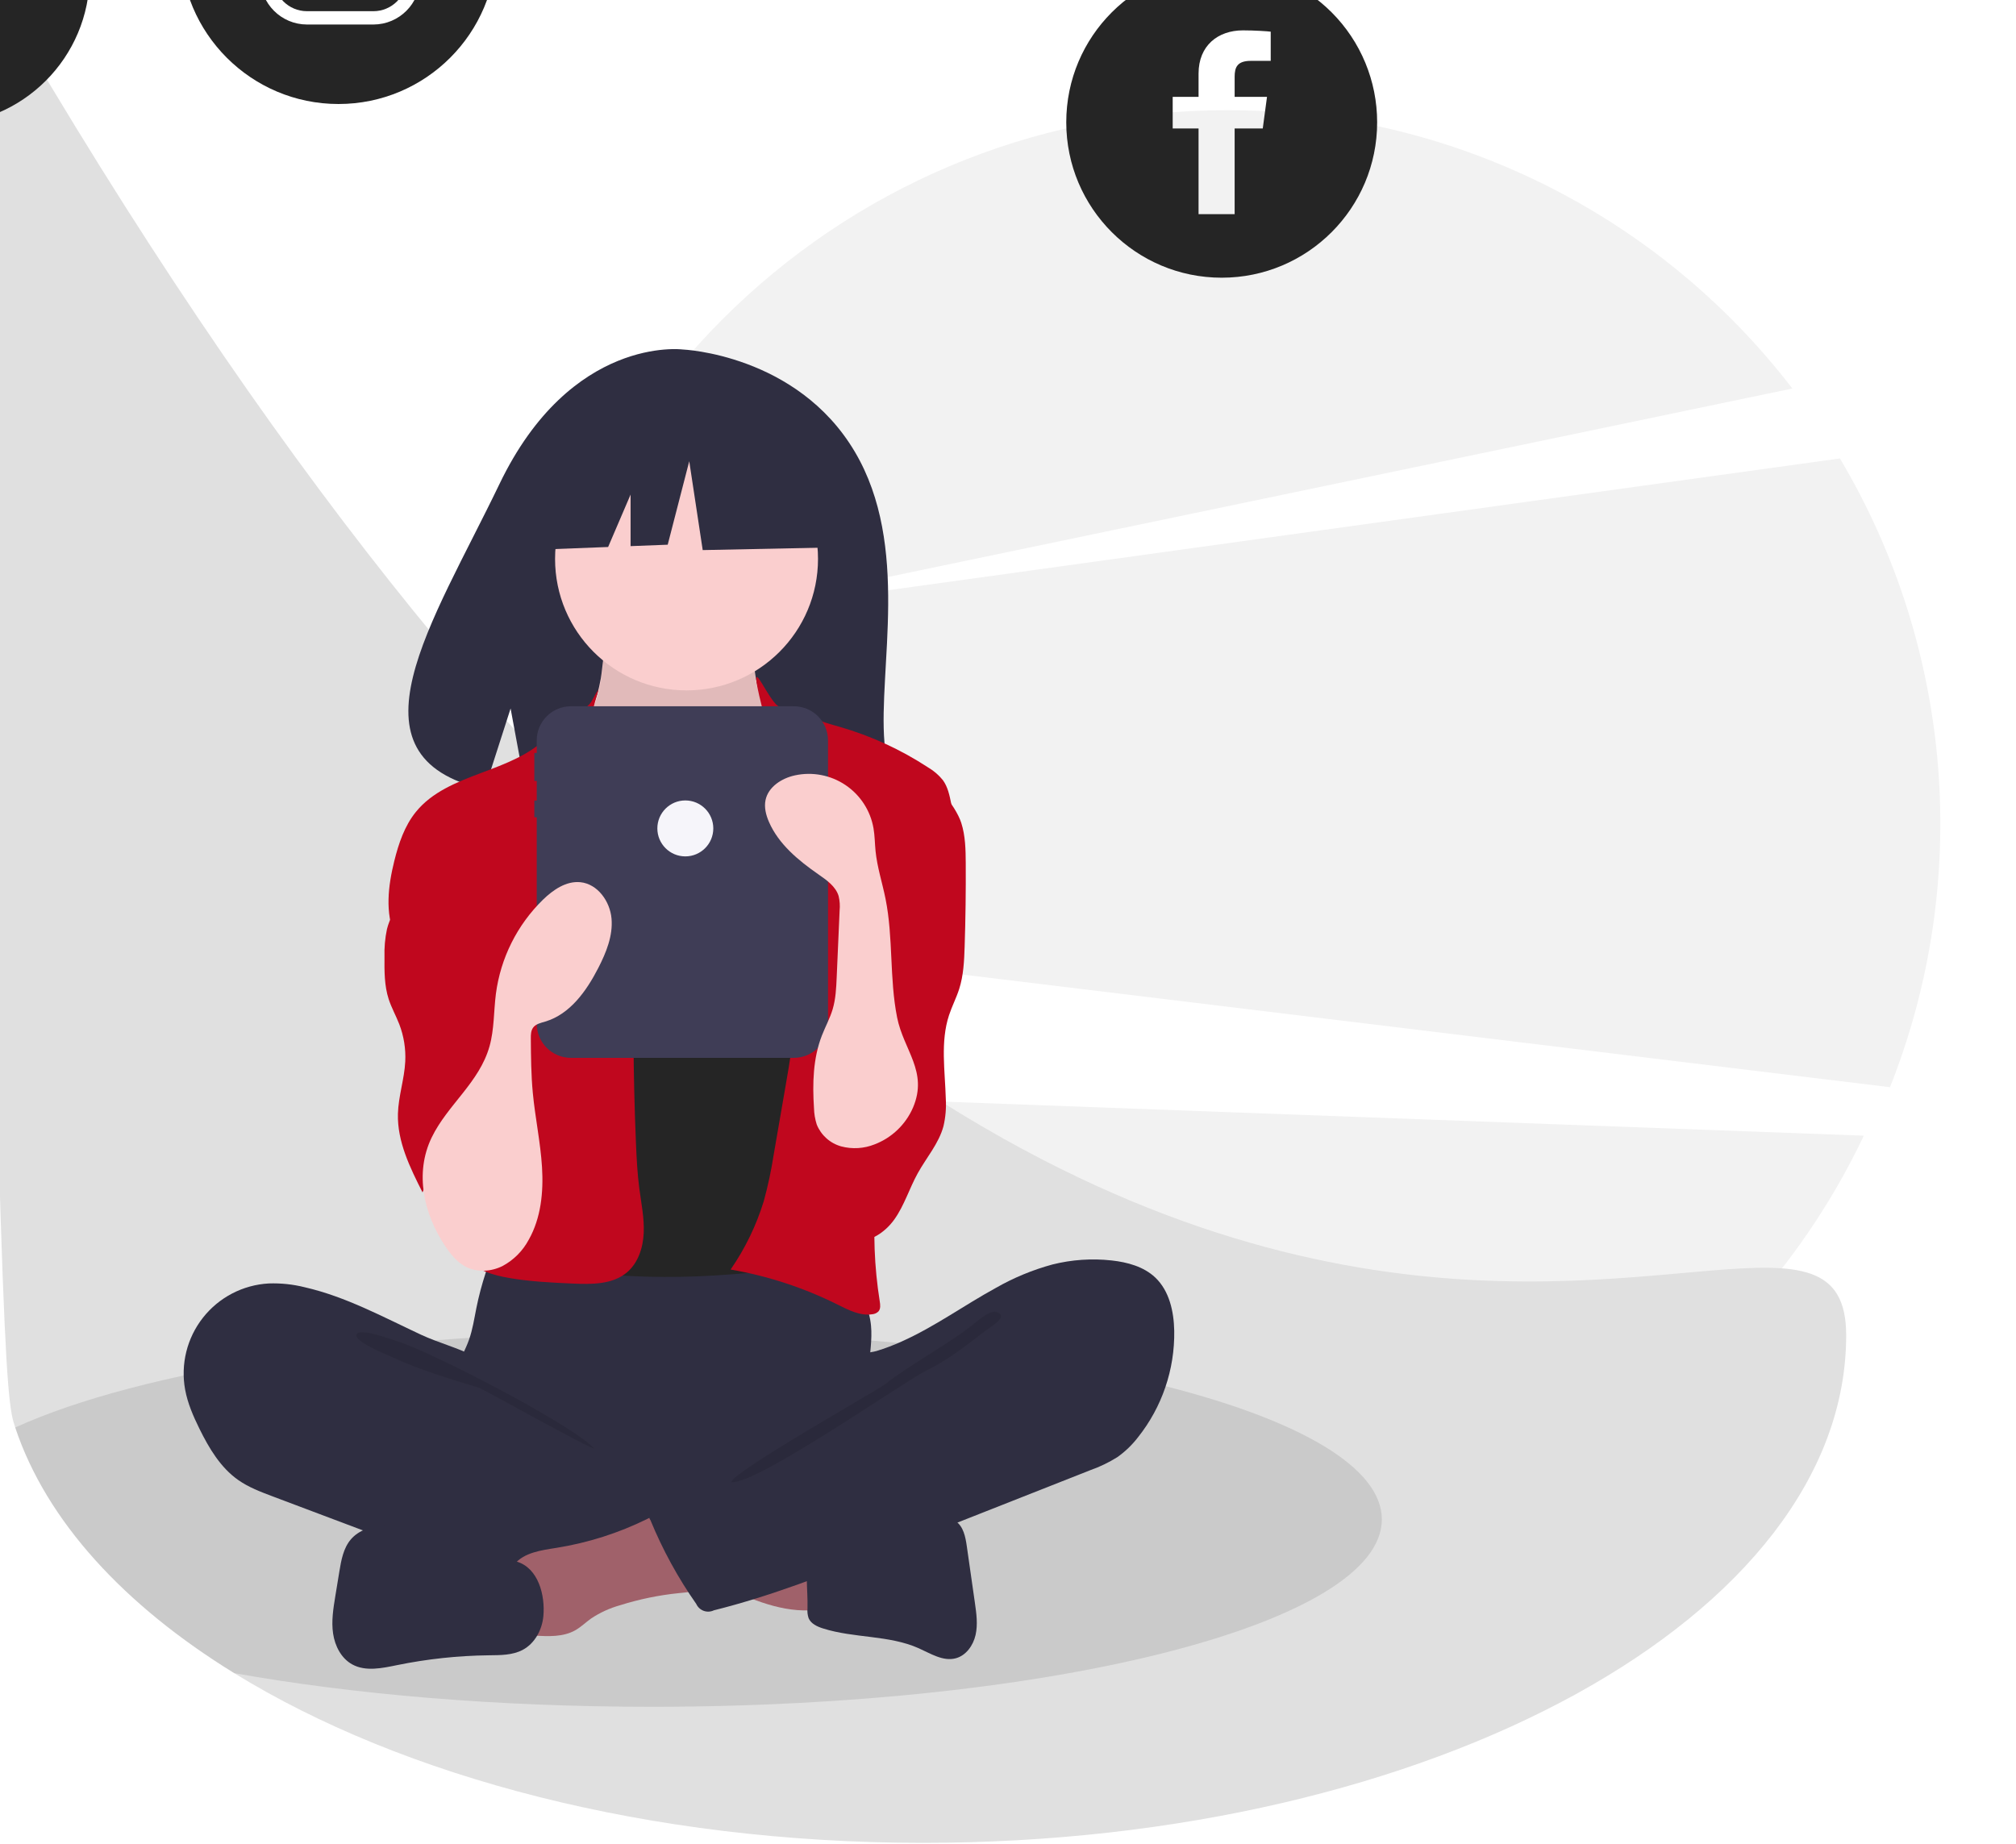 <svg id="emjo1ncgfy4j1" xmlns="http://www.w3.org/2000/svg" xmlns:xlink="http://www.w3.org/1999/xlink" viewBox="0 0 434 397" shape-rendering="geometricPrecision" text-rendering="geometricPrecision">
    <style><![CDATA[#emjo1ncgfy4j7_to {animation: emjo1ncgfy4j7_to__to 3000ms linear infinite normal backwards}@keyframes emjo1ncgfy4j7_to__to { 0% {offset-distance: 0%} 16.667% {offset-distance: 16.667%} 33.333% {offset-distance: 33.333%} 50% {offset-distance: 50%} 66.667% {offset-distance: 66.667%} 83.333% {offset-distance: 83.333%} 100% {offset-distance: 100%} }#emjo1ncgfy4j12_to {animation: emjo1ncgfy4j12_to__to 3000ms linear infinite normal backwards}@keyframes emjo1ncgfy4j12_to__to { 0% {offset-distance: 0%} 16.667% {offset-distance: 16.667%} 33.333% {offset-distance: 33.333%} 50% {offset-distance: 50%} 66.667% {offset-distance: 66.667%} 83.333% {offset-distance: 83.333%} 100% {offset-distance: 100%} }#emjo1ncgfy4j13_to {animation: emjo1ncgfy4j13_to__to 3000ms linear infinite normal backwards}@keyframes emjo1ncgfy4j13_to__to { 0% {offset-distance: 0%} 16.667% {offset-distance: 16.667%} 33.333% {offset-distance: 33.333%} 50% {offset-distance: 50%} 66.667% {offset-distance: 66.667%} 83.333% {offset-distance: 83.333%} 100% {offset-distance: 100%} }]]></style>
    <defs>
        <filter id="emjo1ncgfy4j36-filter" x="-400%" width="600%" y="-400%" height="600%">
            <feColorMatrix id="emjo1ncgfy4j36-filter-hue-rotate-0" type="hueRotate" values="0" result="result" />
            <feColorMatrix id="emjo1ncgfy4j36-filter-saturate-0" type="saturate" values="1" result="result" />
            <feComponentTransfer id="emjo1ncgfy4j36-filter-brightness-0" result="result">
                <feFuncR id="emjo1ncgfy4j36-filter-brightness-0-R" type="linear" slope="1" />
                <feFuncG id="emjo1ncgfy4j36-filter-brightness-0-G" type="linear" slope="1" />
                <feFuncB id="emjo1ncgfy4j36-filter-brightness-0-B" type="linear" slope="1" />
            </feComponentTransfer>
            <feComponentTransfer id="emjo1ncgfy4j36-filter-brightness-1" result="result">
                <feFuncR id="emjo1ncgfy4j36-filter-brightness-1-R" type="linear" slope="1" />
                <feFuncG id="emjo1ncgfy4j36-filter-brightness-1-G" type="linear" slope="1" />
                <feFuncB id="emjo1ncgfy4j36-filter-brightness-1-B" type="linear" slope="1" />
            </feComponentTransfer>
        </filter>
        <filter id="emjo1ncgfy4j37-filter" x="-400%" width="600%" y="-400%" height="600%">
            <feColorMatrix id="emjo1ncgfy4j37-filter-saturate-0" type="saturate" values="1" result="result" />
        </filter>
    </defs>
    <g id="emjo1ncgfy4j2">
        <g id="emjo1ncgfy4j3">
            <path id="emjo1ncgfy4j4" d="M405.144,235.556C422.735,191.201,418.752,141.193,394.363,100.182L148.612,134.215L384.12,85.125C355.079,47.31,310.099,25.162,262.425,25.201C177.617,25.201,108.868,93.963,108.868,178.784C108.869,185.794,109.347,192.797,110.297,199.742L405.144,235.556Z" transform="matrix(1 0 0 1 1.731 -1.476)" fill="rgb(242,242,242)" stroke="none" stroke-width="1" />
            <path id="emjo1ncgfy4j5" d="M119.132,234.08C141.327,291.577,197.109,332.367,262.425,332.367C323.714,332.367,376.609,296.45,401.237,244.517L119.132,234.08Z" fill="rgb(242,242,242)" stroke="none" stroke-width="1" />
            <path id="emjo1ncgfy4j6" d="M397.441,287.496C397.441,347.852,308.469,396.775,198.721,396.775C139.761,396.775,86.799,382.658,50.409,360.229C26.665,345.599,9.972,327.428,3.276,307.348C1.115,300.952,0.008,294.247,-5.684,0C-5.684,0,0,0,0,0C232.762,401.527,397.441,227.147,397.441,287.496Z" fill="rgb(224,224,224)" stroke="none" stroke-width="1" />
            <g id="emjo1ncgfy4j7_to" style="offset-path:path('M308.277,123.368Q298.027,51.504,222.696,42.876C179.323,44.613,151.863,59.419,138.597,82.491C115.031,104.835,115.656,236.711,138.597,252.482C142.301,280.808,206.007,318.326,236.412,311.867C269.501,310.115,310.603,253.345,316.537,227.759C327.356,193,313.307,144.022,309.103,123.368');offset-rotate:0deg">
                <g id="emjo1ncgfy4j7" transform="translate(-318.121,-106.985)">
                    <ellipse id="emjo1ncgfy4j8" rx="5.733" ry="5.734" transform="matrix(1 0 0 1 391.358 95.062)" fill="rgb(37,37,37)" stroke="none" stroke-width="1" />
                    <path id="emjo1ncgfy4j9" d="M390.99,61.347C372.207,61.347,356.98,76.577,356.98,95.363C356.98,114.149,372.207,129.379,390.99,129.379C409.773,129.379,425,114.149,425,95.363C425,86.342,421.416,77.689,415.038,71.31C408.66,64.931,400.01,61.347,390.99,61.347ZM408.555,102.229C408.539,107.763,404.057,112.246,398.523,112.262L384.192,112.262C378.658,112.246,374.176,107.764,374.16,102.229L374.16,87.895C374.176,82.36,378.658,77.877,384.192,77.861L398.524,77.861C404.057,77.877,408.539,82.36,408.555,87.895L408.555,102.229Z" fill="rgb(37,37,37)" stroke="none" stroke-width="1" />
                    <path id="emjo1ncgfy4j10" d="M398.523,80.728L384.192,80.728C380.239,80.74,377.038,83.942,377.026,87.895L377.026,102.229C377.038,106.182,380.239,109.384,384.192,109.396L398.524,109.396C402.476,109.384,405.678,106.182,405.689,102.229L405.689,87.895C405.678,83.942,402.476,80.74,398.524,80.728L398.523,80.728ZM391.358,103.662C386.609,103.662,382.759,99.812,382.759,95.062C382.759,90.312,386.609,86.462,391.358,86.462C396.107,86.462,399.957,90.312,399.957,95.062C399.955,99.811,396.106,103.661,391.358,103.662ZM400.673,87.895C399.486,87.895,398.523,86.932,398.523,85.745C398.523,84.557,399.486,83.595,400.673,83.595C401.86,83.595,402.823,84.557,402.823,85.745C402.824,86.316,402.598,86.863,402.195,87.267C401.791,87.67,401.244,87.896,400.673,87.895L400.673,87.895Z" fill="rgb(37,37,37)" stroke="none" stroke-width="1" />
                </g>
            </g>
            <path id="emjo1ncgfy4j11" d="M297.479,327.127C297.479,349.411,227.114,367.48,140.309,367.48C106.876,367.48,75.881,364.8,50.409,360.229C26.665,345.599,9.972,327.428,3.276,307.348C30.224,295.067,81.494,286.774,140.309,286.774C227.114,286.774,297.479,304.842,297.479,327.127Z" opacity="0.1" fill="rgb(0,0,0)" stroke="none" stroke-width="1" />
            <g id="emjo1ncgfy4j12_to" style="offset-path:path('M36.511,7.148C37.17,6.923,-41.616,17.478,-48.571,57.537C-65.967,74.323,-45.289,194.843,-26.268,206.914C-10.601,231.914,13.043,245.826,57.988,249.343C124.423,239.874,124.49,207.034,131.694,189.912C147.121,145.926,129.135,86.354,123.09,66.939C115.524,40.67,79.627,5.863,37.337,7.148');offset-rotate:0deg">
                <path id="emjo1ncgfy4j12" d="M253.034,0C234.552,0,219.57,14.985,219.57,33.47C219.57,51.954,234.552,66.939,253.034,66.939C271.516,66.939,286.498,51.954,286.498,33.47C286.498,24.593,282.972,16.08,276.696,9.803C270.421,3.526,261.909,0,253.034,0ZM263.585,20.252L259.302,20.252C256.377,20.252,255.819,21.636,255.819,23.675L255.819,28.008L262.785,28.008L261.874,34.805L255.819,34.805L255.819,53.253L248.052,53.253L248.052,34.805L242.482,34.805L242.482,28.008L248.052,28.008L248.052,22.983C248.052,16.963,252.227,13.686,257.603,13.686C260.176,13.686,262.942,13.88,263.585,13.965L263.585,20.252Z" transform="translate(9.972,-7.148)" fill="rgb(37,37,37)" stroke="none" stroke-width="1" />
            </g>
            <g id="emjo1ncgfy4j13_to" style="offset-path:path('M401.731,217.077C419.652,179.728,396.586,115.72,384.938,94.787C372.784,66.521,335.766,33.058,301.305,32.266C259.992,40.903,234.745,50.831,215.5,88.1C191.193,112.952,195.257,217.2,224.021,262.142C248.313,309.238,313.945,310.18,332.164,299.84C365.29,293.891,388.81,246.968,401.237,217.134');offset-rotate:0deg">
                <path id="emjo1ncgfy4j13" d="M401.731,184.81C383.914,184.81,369.47,199.257,369.47,217.077C369.47,234.897,383.914,249.343,401.731,249.343C419.548,249.343,433.992,234.897,433.992,217.077C433.992,208.519,430.593,200.312,424.543,194.261C418.493,188.21,410.287,184.81,401.731,184.81ZM417.675,208.893C417.692,209.242,417.7,209.599,417.7,209.956C417.7,220.841,409.425,233.393,394.275,233.393C389.806,233.403,385.43,232.109,381.684,229.671C382.335,229.749,382.99,229.789,383.646,229.79C387.353,229.796,390.954,228.554,393.868,226.263C390.346,226.197,387.255,223.898,386.178,220.544C386.687,220.647,387.205,220.698,387.725,220.697C388.456,220.697,389.185,220.6,389.891,220.408C386.05,219.631,383.289,216.254,383.289,212.335L383.289,212.233C384.433,212.876,385.717,213.229,387.028,213.261C383.406,210.846,382.286,206.031,384.47,202.265C388.643,207.415,394.81,210.545,401.429,210.873C401.285,210.258,401.214,209.627,401.217,208.995C401.213,205.616,403.276,202.578,406.418,201.336C409.56,200.094,413.142,200.901,415.449,203.37C417.292,203.009,419.06,202.334,420.674,201.373C420.06,203.28,418.774,204.899,417.055,205.927C418.685,205.73,420.277,205.292,421.779,204.627C420.675,206.282,419.285,207.726,417.675,208.893L417.675,208.893Z" transform="translate(-414.682,-222.509)" fill="rgb(37,37,37)" stroke="none" stroke-width="1" />
            </g>
            <g id="emjo1ncgfy4j14">
                <path id="emjo1ncgfy4j15" d="M184.029,97.275C171.573,76.225,146.93,75.244,146.93,75.244C146.93,75.244,122.917,72.173,107.513,104.232C93.155,134.115,73.339,162.967,104.322,169.962L109.919,152.54L113.385,171.259C117.796,171.576,122.222,171.652,126.642,171.486C159.823,170.414,191.423,171.799,190.406,159.89C189.053,144.059,196.014,117.53,184.029,97.275Z" fill="rgb(47,46,65)" stroke="none" stroke-width="1" />
                <path id="emjo1ncgfy4j16" d="M102.553,281.622C102.091,283.92,101.75,286.255,100.964,288.463C100.185,290.656,98.982,292.683,98.269,294.898C95.997,301.957,99.146,309.828,104.176,315.278C108.538,319.984,114.168,323.328,120.388,324.906C124.925,326.047,129.643,326.211,134.32,326.37C147.268,326.809,160.55,327.202,172.819,323.04C176.696,321.693,180.44,319.991,184.005,317.958C185.13,317.421,186.122,316.64,186.907,315.672C187.843,314.339,187.963,312.611,187.955,310.983C187.927,305.493,186.814,300.031,187.078,294.547C187.225,291.509,187.793,288.474,187.513,285.446C186.879,278.578,181.426,272.432,174.684,270.984C171.204,270.236,167.594,270.644,164.05,270.984C154.852,271.868,145.614,272.281,136.374,272.222C126.933,272.162,117.55,270.72,108.155,270.57C105.377,270.525,105.433,271.382,104.549,274.071C103.734,276.546,103.068,279.068,102.553,281.622Z" fill="rgb(47,46,65)" stroke="none" stroke-width="1" />
                <path id="emjo1ncgfy4j17" d="M129.347,146.056C128.893,148.432,128.403,150.895,126.975,152.848C125.333,155.095,122.655,156.378,120.888,158.528C118.228,161.764,118.075,166.318,118.064,170.508C118.054,174.367,118.133,178.483,120.284,181.686C121.681,183.765,123.806,185.223,125.882,186.623C133.952,192.062,142.672,197.598,152.401,197.778C156.432,197.852,160.754,196.811,163.407,193.774C164.552,192.347,165.452,190.741,166.071,189.019C168.559,182.886,170.067,176.399,170.54,169.797C170.762,166.691,170.74,163.495,169.689,160.564C168.507,157.268,166.118,154.556,164.538,151.431C162.671,147.715,161.988,143.516,162.582,139.4C162.66,139.11,162.636,138.802,162.513,138.528C162.25,138.231,161.862,138.074,161.466,138.104L142.175,136.715C140.378,136.626,138.589,136.421,136.819,136.102C135.779,135.891,133.032,134.413,132.041,134.806C130.205,135.533,129.723,144.086,129.347,146.056Z" fill="rgb(250,206,206)" stroke="none" stroke-width="1" />
                <path id="emjo1ncgfy4j18" d="M129.347,146.659C128.893,149.035,128.403,151.498,126.975,153.45C125.333,155.697,122.655,156.981,120.888,159.131C118.228,162.367,118.075,166.921,118.064,171.11C118.054,174.969,118.133,179.085,120.284,182.289C121.681,184.368,123.806,185.825,125.882,187.225C133.952,192.664,142.672,198.201,152.401,198.38C156.432,198.454,160.754,197.413,163.407,194.376C164.552,192.95,165.452,191.343,166.071,189.621C168.559,183.488,170.067,177.002,170.54,170.4C170.762,167.294,170.74,164.097,169.689,161.166C168.507,157.87,166.118,155.158,164.538,152.033C162.671,148.317,161.988,144.118,162.582,140.002C162.66,139.712,162.636,139.404,162.513,139.13C162.25,138.833,161.862,138.676,161.466,138.706L142.175,137.317C140.378,137.228,138.589,137.023,136.819,136.704C135.779,136.493,133.032,135.016,132.041,135.409C130.205,136.136,129.723,144.688,129.347,146.659Z" opacity="0.1" fill="rgb(0,0,0)" stroke="none" stroke-width="1" />
                <ellipse id="emjo1ncgfy4j19" rx="28.303" ry="28.308" transform="matrix(1 0 0 1 147.796 120.336)" fill="rgb(250,206,206)" stroke="none" stroke-width="1" />
                <path id="emjo1ncgfy4j20" d="M133.317,183.738C134.792,185.28,136.355,186.807,138.288,187.711C140.211,188.61,142.377,188.834,144.498,188.894C149.6,189.037,155.131,188.102,158.68,184.434C163.255,179.705,163.104,172.078,166.69,166.561C166.979,166.061,167.373,165.629,167.846,165.297C168.447,164.969,169.127,164.813,169.811,164.845C174.34,164.803,178.285,167.74,181.846,170.54C183.441,171.794,185.076,173.094,186.082,174.856C186.786,176.23,187.268,177.707,187.51,179.231C189.277,187.858,189.849,196.678,190.417,205.466C190.731,210.319,191.045,215.178,191.021,220.042C190.945,236.066,187.221,251.822,183.518,267.412C183.04,269.421,182.387,271.666,180.561,272.629C179.747,272.995,178.872,273.208,177.981,273.258C167.375,274.504,156.746,275.752,146.068,275.916C141.901,275.98,137.735,275.879,133.572,275.613C132.855,275.604,132.145,275.48,131.467,275.246C130.547,274.805,129.757,274.133,129.172,273.297C123.396,266.017,123.055,255.953,123.092,246.66C123.182,223.939,123.994,201.235,125.527,178.55C125.654,176.678,125.681,174.404,124.332,172.931C126.761,176.82,130.14,180.417,133.317,183.738Z" transform="matrix(1 0 0 1 0 -1)" fill="rgb(37,37,37)" stroke="none" stroke-width="1" />
                <path id="emjo1ncgfy4j21" d="M127.322,151.053C126.366,152.783,119.318,157.081,117.958,158.515C110.356,166.529,96.481,166.229,89.529,174.812C87.083,177.833,85.812,181.627,84.877,185.4C83.555,190.735,82.85,196.554,85.064,201.585C87.195,206.426,91.681,209.773,94.726,214.097C98.07,218.845,99.573,224.61,101.014,230.236C102.078,234.39,103.151,238.647,102.736,242.915C102.265,247.768,99.917,252.211,98.531,256.886C97.145,261.56,96.906,267.127,100.111,270.8C102.466,273.499,106.159,274.569,109.69,275.171C114.196,275.939,118.775,276.158,123.342,276.359C127.378,276.538,131.826,276.572,134.929,273.985C137.377,271.943,138.441,268.63,138.578,265.445C138.716,262.26,138.054,259.103,137.639,255.942C137.208,252.665,137.043,249.36,136.905,246.058C136.284,231.243,136.199,216.418,136.651,201.583C136.745,198.496,136.859,195.372,136.2,192.354C135.335,188.386,133.191,184.84,131.401,181.194C127.85,173.956,126.17,166.926,126.719,158.882C127.261,150.943,130.723,144.894,127.322,151.053Z" fill="rgb(192,7,30)" stroke="none" stroke-width="1" />
                <path id="emjo1ncgfy4j22" d="M167.066,151.655C168.522,153.152,173.469,153.645,175.321,154.609C177.023,155.494,178.905,155.957,180.748,156.488C187.504,158.438,193.931,161.388,199.813,165.24C201.036,165.955,202.116,166.889,203.002,167.994C204.038,169.436,204.414,171.235,204.765,172.975C205.672,177.469,206.584,182.016,206.38,186.595C206.163,191.456,204.7,196.164,203.247,200.807L197.821,218.159C193.77,231.11,189.694,244.19,188.554,257.712C187.924,265.207,188.204,272.75,189.389,280.177C189.509,280.924,189.609,281.779,189.116,282.353C188.758,282.706,188.288,282.923,187.787,282.964C185.168,283.374,182.633,282.038,180.26,280.856C173.007,277.246,165.267,274.713,157.284,273.337C160.403,268.828,162.81,263.865,164.42,258.623C165.334,255.295,166.054,251.916,166.576,248.504L169.101,233.902C170.026,228.547,170.954,223.179,171.266,217.754C171.457,215.72,171.338,213.669,170.915,211.671C170.431,209.743,169.47,207.976,168.609,206.185C164.449,197.53,162.497,187.653,164.134,178.19C164.85,174.048,166.242,169.902,165.662,165.739C165.104,161.737,165.684,158.627,164.657,154.666C160.442,138.405,164.327,148.839,167.066,151.655Z" fill="rgb(192,7,30)" stroke="none" stroke-width="1" />
                <path id="emjo1ncgfy4j23" d="M206.934,177.153C207.831,179.947,207.885,182.932,207.903,185.867C207.939,191.852,207.86,197.837,207.665,203.821C207.565,206.885,207.427,209.99,206.499,212.911C205.886,214.838,204.941,216.644,204.309,218.564C202.413,224.318,203.449,230.558,203.611,236.614C203.726,238.574,203.559,240.54,203.115,242.453C202.114,246.207,199.426,249.24,197.549,252.642C195.767,255.873,194.692,259.494,192.563,262.508C190.435,265.522,186.75,267.91,183.179,266.985C180.473,266.284,178.55,263.888,177.22,261.429C174.318,256.023,173.325,249.794,174.403,243.753C175.738,236.403,180.055,229.883,181.612,222.576C183.749,212.543,180.5,202.19,180.597,191.932C180.553,190.324,180.771,188.719,181.243,187.181C182.059,184.838,183.813,182.967,185.433,181.088C187.458,178.739,189.339,176.271,191.065,173.695C192.225,171.965,193.8,167.515,195.857,167.145C200.448,166.319,205.795,173.606,206.934,177.153Z" fill="rgb(192,7,30)" stroke="none" stroke-width="1" />
                <path id="emjo1ncgfy4j24" d="M89.457,188.497C87.56,192.433,84.39,195.787,83.31,200.021C82.89,202,82.71,204.022,82.774,206.044C82.749,209.092,82.732,212.201,83.668,215.101C84.27,216.968,85.25,218.69,85.956,220.521C86.94,223.078,87.378,225.813,87.243,228.55C87.053,232.342,85.765,236.022,85.664,239.818C85.506,245.786,88.266,251.396,90.959,256.725C92.331,253.326,95.133,250.707,98.615,249.566C102.098,248.426,105.906,248.881,109.022,250.81C109.732,250.154,109.808,249.076,109.836,248.109C110.035,241.185,110.227,234.261,110.412,227.337C110.704,216.627,110.981,205.775,108.518,195.349C107.406,190.642,105.676,185.953,102.503,182.301C100.833,180.379,95.163,175.315,92.421,177.469C91.188,178.437,91.476,181.074,91.281,182.409C90.986,184.519,90.371,186.572,89.457,188.497Z" fill="rgb(192,7,30)" stroke="none" stroke-width="1" />
                <path id="emjo1ncgfy4j25" d="M65.634,277.16C63.095,276.522,60.479,276.244,57.863,276.334C52.302,276.641,47.142,279.325,43.696,283.701C40.251,288.077,38.852,293.723,39.857,299.202C40.397,302.15,41.611,304.929,42.936,307.618C44.997,311.801,47.468,315.974,51.284,318.655C53.516,320.223,56.099,321.201,58.651,322.162L78.745,329.733C81.701,330.847,84.658,331.961,87.643,332.994C102.641,338.179,118.277,341.288,134.118,342.235C138.943,342.522,143.841,342.602,148.548,341.503C149.665,341.243,150.856,340.854,151.503,339.907C151.886,339.239,152.112,338.493,152.163,337.725L153.4,329.068C153.574,327.849,153.741,326.565,153.295,325.418C152.728,323.963,151.308,323.048,149.955,322.27C136.744,314.681,121.319,310.495,110.2,300.079C107.582,297.627,105.392,293.741,102.211,292.075C98.605,290.186,94.357,289.108,90.629,287.368C82.48,283.563,74.467,279.191,65.634,277.16Z" fill="rgb(47,46,65)" stroke="none" stroke-width="1" />
                <path id="emjo1ncgfy4j26" d="M85.695,288.832C92.798,291.058,122.784,306.479,127.924,311.863C127.235,312.111,103.86,299.01,103.159,298.799C96.783,296.885,90.372,294.959,84.317,292.158C83.099,291.595,76.404,288.946,76.707,287.409C77.049,285.675,84.434,288.437,85.695,288.832Z" opacity="0.1" fill="rgb(0,0,0)" stroke="none" stroke-width="1" />
                <path id="emjo1ncgfy4j27" d="M119.797,333.262C116.517,333.784,112.856,334.246,110.732,336.8C108.038,340.039,109.185,344.866,110.47,348.878C110.661,349.69,111.044,350.443,111.588,351.076C112.465,351.941,113.808,352.068,115.038,352.146C118.029,352.335,121.213,352.484,123.826,351.016C125.064,350.321,126.087,349.306,127.24,348.478C129.167,347.195,131.286,346.227,133.517,345.608C137.618,344.318,141.839,343.448,146.116,343.011C147.793,342.84,149.503,342.73,151.08,342.136C152.657,341.542,154.117,340.364,154.575,338.742C155.181,336.598,153.935,334.413,152.741,332.533C151.253,330.191,149.676,327.726,147.457,326.002C144.22,323.487,142.619,325.418,139.358,327.027C133.187,330.073,126.593,332.175,119.797,333.262Z" fill="rgb(160,97,106)" stroke="none" stroke-width="1" />
                <path id="emjo1ncgfy4j28" d="M174.302,346.725C174.705,346.754,175.105,346.637,175.428,346.393C175.714,346.026,175.841,345.559,175.78,345.098C175.769,341.166,175.758,337.234,175.747,333.303C172.356,331.687,168.563,331.169,164.839,330.671L147.467,328.349C147.866,328.402,144.751,335.832,145.229,336.824C146.071,338.573,152.505,340.122,154.321,340.948C160.633,343.817,167.193,346.972,174.302,346.725Z" fill="rgb(160,97,106)" stroke="none" stroke-width="1" />
                <path id="emjo1ncgfy4j29" d="M111.226,336.217L90.399,330.06C87.866,329.311,85.29,328.556,82.648,328.558C80.007,328.56,77.244,329.426,75.531,331.437C73.916,333.333,73.453,335.924,73.051,338.382L72.189,343.639C71.752,346.311,71.313,349.034,71.707,351.713C72.101,354.392,73.468,357.068,75.845,358.364C78.727,359.937,82.259,359.169,85.476,358.511C91.973,357.183,98.581,356.474,105.212,356.394C107.705,356.365,110.32,356.396,112.523,355.228C115.141,353.84,116.708,350.905,116.977,347.954C117.387,343.462,115.89,337.596,111.226,336.217Z" fill="rgb(47,46,65)" stroke="none" stroke-width="1" />
                <path id="emjo1ncgfy4j30" d="M226.563,272.251C230.725,271.208,235.039,270.913,239.304,271.381C242.71,271.756,246.219,272.704,248.706,275.062C251.733,277.932,252.705,282.37,252.786,286.54C252.919,294.847,250.165,302.943,244.993,309.444C243.73,311.088,242.228,312.534,240.537,313.734C238.713,314.875,236.769,315.812,234.74,316.528L189.74,334.28C177.902,338.95,166.022,343.634,153.673,346.713C152.991,347.042,152.205,347.082,151.493,346.824C150.781,346.566,150.204,346.031,149.891,345.341C145.948,339.709,142.641,333.657,140.028,327.297C139.777,326.99,139.691,326.58,139.798,326.198C139.905,325.817,140.192,325.511,140.566,325.38L172.394,307.089C174.674,305.779,176.98,304.449,178.873,302.624C180.248,301.291,181.375,299.723,182.199,297.993C182.858,296.615,182.92,293.362,183.763,292.343C184.588,291.346,187.41,291.266,188.714,290.874C190.552,290.311,192.353,289.63,194.104,288.836C201.224,285.65,207.564,281.022,214.389,277.292C218.218,275.102,222.308,273.409,226.563,272.251Z" fill="rgb(47,46,65)" stroke="none" stroke-width="1" />
                <path id="emjo1ncgfy4j31" d="M182.489,330.852C185.189,330.378,187.572,328.844,190.159,327.938C193.8,326.663,197.747,326.663,201.605,326.677C203.021,326.682,204.529,326.714,205.708,327.499C207.408,328.63,207.843,330.895,208.132,332.916C208.713,336.982,209.295,341.047,209.876,345.112C210.204,347.406,210.53,349.762,210.018,352.022C209.507,354.282,207.966,356.461,205.724,357.044C203.001,357.752,200.331,356.012,197.759,354.869C191.332,352.012,183.861,352.742,177.16,350.607C175.916,350.211,174.584,349.605,174.077,348.402C173.848,347.725,173.766,347.006,173.837,346.294C173.952,342.374,173.125,337.021,174.305,333.275C175.366,329.905,179.475,330.852,182.489,330.852Z" fill="rgb(47,46,65)" stroke="none" stroke-width="1" />
                <path id="emjo1ncgfy4j32" d="M208.519,285.911C203.051,290.019,195.971,293.795,190.551,298.011C188.701,299.45,157.867,316.788,157.431,319.091C162.487,319.943,194.696,297.406,199.304,295.158C203.912,292.909,207.997,289.738,212.045,286.59C213.077,285.788,217.449,283.376,214.487,282.48C212.819,281.975,209.751,285.09,208.519,285.911Z" opacity="0.1" fill="rgb(0,0,0)" stroke="none" stroke-width="1" />
                <polygon id="emjo1ncgfy4j33" points="178.522,95.246 154.176,82.491 120.555,87.709 113.599,118.437 130.915,117.77 135.752,106.481 135.752,117.585 143.742,117.277 148.38,99.305 151.278,118.437 179.682,117.857" fill="rgb(47,46,65)" stroke="none" stroke-width="1" />
                <path id="emjo1ncgfy4j34" d="M170.893,152.053L122.892,152.053C118.831,152.053,115.539,155.346,115.539,159.407L115.539,162.1L115.017,162.1L115.017,168.123L115.539,168.123L115.539,172.339L115.017,172.339L115.017,175.953L115.539,175.953L115.539,220.393C115.539,224.455,118.831,227.748,122.892,227.748L170.893,227.748C174.954,227.748,178.246,224.455,178.246,220.393L178.246,159.407C178.246,155.346,174.954,152.053,170.893,152.053Z" transform="matrix(1 0 0 1 0.009 0.012)" fill="rgb(63,61,86)" stroke="none" stroke-width="1" />
                <path id="emjo1ncgfy4j35" d="M95.827,268.271C97.029,270.067,98.439,271.824,100.371,272.793C102.785,274.004,105.765,273.788,108.183,272.584C110.58,271.298,112.542,269.331,113.821,266.93C116.467,262.257,117.015,256.665,116.685,251.305C116.354,245.945,115.21,240.666,114.704,235.32C114.335,231.433,114.305,227.524,114.276,223.62C114.27,222.799,114.283,221.916,114.767,221.254C115.353,220.453,116.426,220.233,117.377,219.95C122.717,218.363,126.262,213.357,128.803,208.399C130.5,205.088,131.976,201.469,131.648,197.763C131.321,194.057,128.658,190.323,124.957,189.945C121.906,189.634,119.089,191.572,116.889,193.708C111.337,199.13,107.769,206.262,106.758,213.957C106.275,217.725,106.414,221.596,105.389,225.254C103.201,233.065,96.355,237.854,92.943,244.882C89.184,252.627,91.259,261.419,95.827,268.271Z" fill="rgb(250,206,206)" stroke="none" stroke-width="1" />
                <g id="emjo1ncgfy4j36" filter="url(#emjo1ncgfy4j36-filter)">
                    <ellipse id="emjo1ncgfy4j37" rx="6.022" ry="6.023" transform="matrix(1 0 0 1 147.535 178.362)" filter="url(#emjo1ncgfy4j37-filter)" fill="rgb(246,245,250)" stroke="none" stroke-width="1" />
                </g>
                <path id="emjo1ncgfy4j38" d="M196.568,238.43C194.995,242.09,192.01,244.959,188.291,246.385C186.003,247.304,183.479,247.458,181.096,246.825C178.701,246.161,176.752,244.417,175.825,242.11C175.461,240.963,175.261,239.771,175.232,238.568C174.889,233.301,175.022,227.873,176.935,222.953C177.672,221.056,178.667,219.257,179.249,217.306C179.914,215.081,180.02,212.733,180.121,210.413L180.75,196.041C180.854,194.998,180.782,193.944,180.537,192.925C179.909,190.845,177.966,189.494,176.183,188.254C171.877,185.259,167.622,181.764,165.535,176.951C164.897,175.478,164.476,173.841,164.8,172.269C165.388,169.415,168.268,167.568,171.114,166.945C174.877,166.122,178.813,166.872,182.01,169.022C185.206,171.171,187.387,174.533,188.046,178.329C188.328,179.95,188.324,181.607,188.488,183.245C188.838,186.719,189.941,190.069,190.631,193.492C192.33,201.923,191.45,210.639,193.13,219.07C194.535,226.119,199.833,230.718,196.568,238.43Z" fill="rgb(250,206,206)" stroke="none" stroke-width="1" />
            </g>
        </g>
    </g>
</svg>